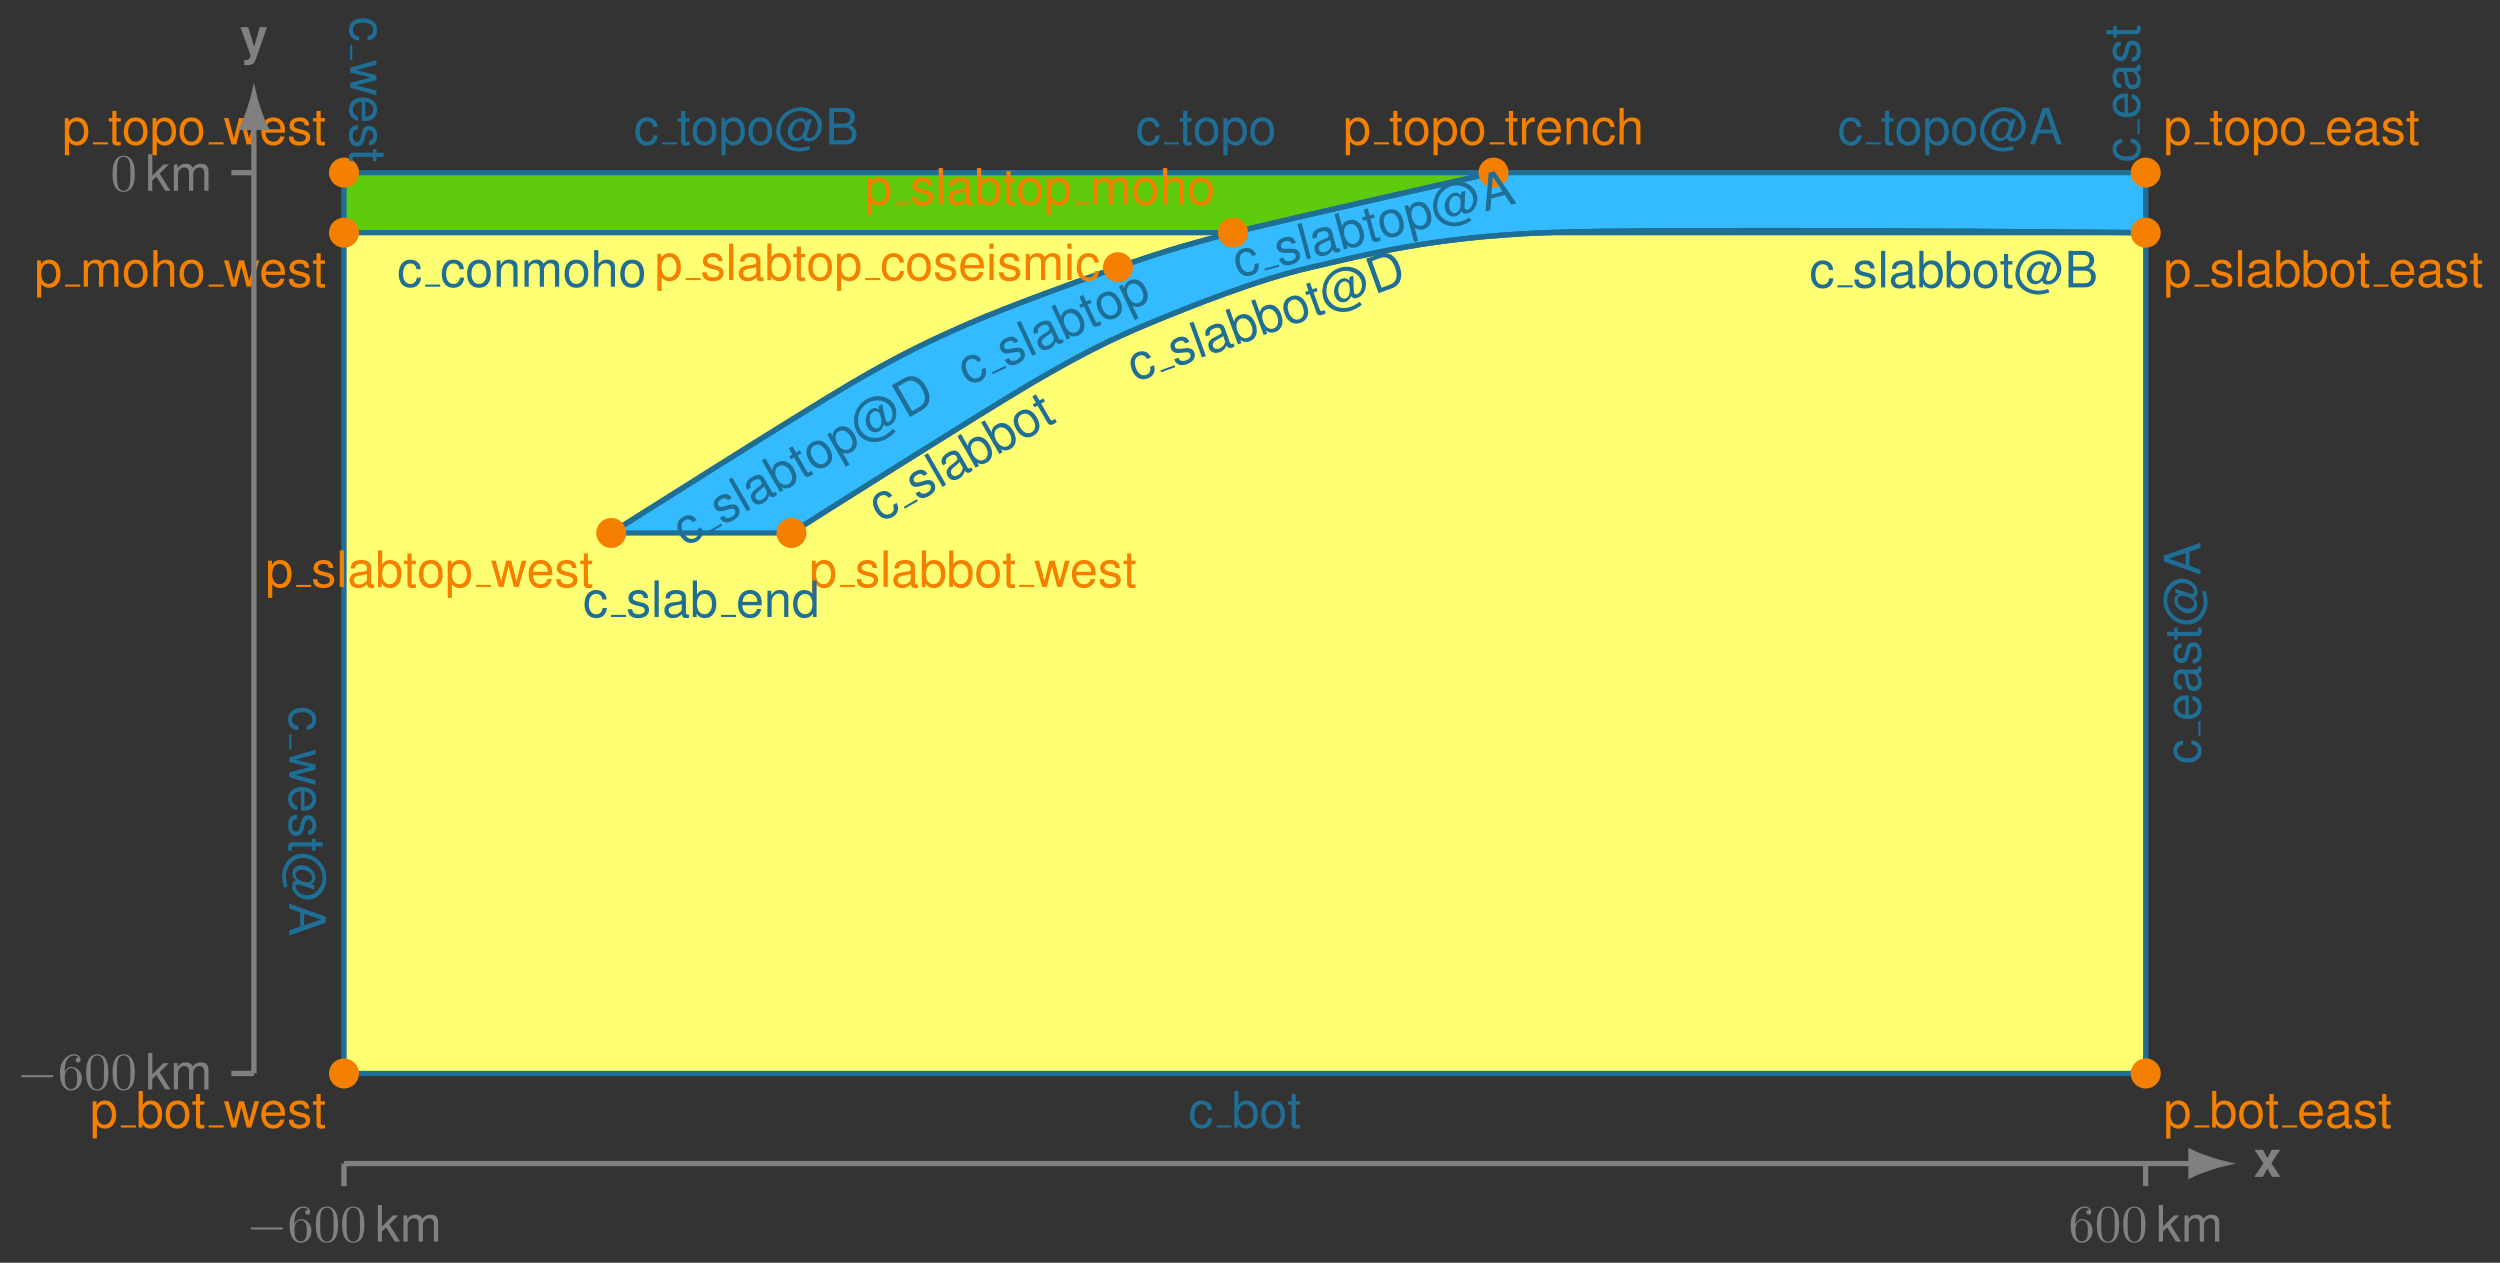 <?xml version="1.0" encoding="UTF-8" standalone="no"?>
<!DOCTYPE svg PUBLIC "-//W3C//DTD SVG 1.1//EN" "http://www.w3.org/Graphics/SVG/1.1/DTD/svg11.dtd">
<svg xmlns="http://www.w3.org/2000/svg" xmlns:xlink="http://www.w3.org/1999/xlink" version="1.1" width="472.05pt" height="238.43pt" viewBox="0 0 472.05 238.43">
<rect x="0" y="0" width="472.05" height="238.43" fill="#333333" stroke="none"/>
<g enable-background="new">
<path transform="matrix(.1,0,0,-.1,0,238.43)" d="M 649.523 2058.36 L 649.523 1944.96 L 2110.98 1879.75 L 2820.02 2058.36 Z " fill="#5ecc0d"/>
<path transform="matrix(.1,0,0,-.1,0,238.43)" stroke-width="9.963" stroke-linecap="butt" stroke-miterlimit="10" stroke-linejoin="miter" fill="none" stroke="#1f6e96" d="M 649.523 2058.36 L 649.523 1944.96 L 2110.98 1879.75 L 2820.02 2058.36 Z "/>
<path transform="matrix(.1,0,0,-.1,0,238.43)" d="M 649.523 357.344 L 4051.553 357.344 L 4051.553 1944.964 L 649.523 1944.964 Z " fill="#ffff73"/>
<path transform="matrix(.1,0,0,-.1,0,238.43)" stroke-width="9.963" stroke-linecap="butt" stroke-miterlimit="10" stroke-linejoin="miter" fill="none" stroke="#1f6e96" d="M 649.523 357.344 L 4051.553 357.344 L 4051.553 1944.964 L 649.523 1944.964 Z "/>
<path transform="matrix(.1,0,0,-.1,0,238.43)" d="M 1494.36 1377.95 C 1494.36 1377.95 1854.95 1606.41 1949.13 1661.48 C 2043.3 1716.55 2099.88 1744.59 2173.08 1774.88 C 2246.28 1805.16 2373.4 1856.16 2476.69 1879.77 C 2579.98 1903.36 2699 1935.92 2917.51 1944.96 C 3136.02 1954.01 4051.55 1944.96 4051.55 1944.96 L 4051.55 2058.36 L 2820.02 2058.36 C 2820.02 2058.36 2426.52 1969.74 2328.14 1944.96 C 2229.77 1920.18 2179.7 1903.35 2110.98 1879.75 C 2042.27 1856.16 1902.55 1805.16 1832.89 1774.88 C 1763.24 1744.59 1703.12 1716.55 1608.94 1661.48 C 1514.77 1606.41 1154.16 1377.95 1154.16 1377.95 " fill="#33baff"/>
<path transform="matrix(.1,0,0,-.1,0,238.43)" stroke-width="9.963" stroke-linecap="butt" stroke-miterlimit="10" stroke-linejoin="miter" fill="none" stroke="#1f6e96" d="M 1494.36 1377.95 C 1494.36 1377.95 1854.95 1606.41 1949.13 1661.48 C 2043.3 1716.55 2099.88 1744.59 2173.08 1774.88 C 2246.28 1805.16 2373.4 1856.16 2476.69 1879.77 C 2579.98 1903.36 2699 1935.92 2917.51 1944.96 C 3136.02 1954.01 4051.55 1944.96 4051.55 1944.96 L 4051.55 2058.36 L 2820.02 2058.36 C 2820.02 2058.36 2426.52 1969.74 2328.14 1944.96 C 2229.77 1920.18 2179.7 1903.35 2110.98 1879.75 C 2042.27 1856.16 1902.55 1805.16 1832.89 1774.88 C 1763.24 1744.59 1703.12 1716.55 1608.94 1661.48 C 1514.77 1606.41 1154.16 1377.95 1154.16 1377.95 Z "/>
<path transform="matrix(.1,0,0,-.1,0,238.43)" stroke-width="9.963" stroke-linecap="butt" stroke-miterlimit="10" stroke-linejoin="miter" fill="none" stroke="#1f6e96" d="M 1154.16 1377.95 C 1154.16 1377.95 1514.77 1606.41 1608.94 1661.48 C 1703.12 1716.55 1763.24 1744.59 1832.89 1774.88 C 1902.55 1805.16 2042.27 1856.16 2110.98 1879.75 C 2179.7 1903.35 2229.77 1920.18 2328.14 1944.96 C 2426.52 1969.74 2820.02 2058.36 2820.02 2058.36 "/>
<path transform="matrix(.1,0,0,-.1,0,238.43)" stroke-width="9.963" stroke-linecap="butt" stroke-miterlimit="10" stroke-linejoin="miter" fill="none" stroke="#1f6e96" d="M 1494.36 1377.95 C 1494.36 1377.95 1854.95 1606.41 1949.13 1661.48 C 2043.3 1716.55 2099.88 1744.59 2173.08 1774.88 C 2246.28 1805.16 2373.4 1856.16 2476.69 1879.77 C 2579.98 1903.36 2699 1935.92 2917.51 1944.96 C 3136.02 1954.01 4051.55 1944.96 4051.55 1944.96 "/>
<path transform="matrix(.1,0,0,-.1,0,238.43)" d="M 677.871 357.344 C 677.871 373 665.18 385.691 649.523 385.691 C 633.867 385.691 621.176 373 621.176 357.344 C 621.176 341.688 633.867 328.996 649.523 328.996 C 665.18 328.996 677.871 341.688 677.871 357.344 Z M 649.523 357.344 " fill="#f58000"/>
<symbol id="font_0_5">
<path d="M 0 0 L .084 0 L .084 .273 C .128 .219 .177 .195 .245 .195 C .38 .195 .469 .304 .469 .471 C .469 .647 .383 .757 .244 .757 C .173 .757 .116 .725 .077 .663 L .077 .742 L 0 .742 L 0 0 M .23 .679 C .322 .679 .382 .598 .382 .473 C .382 .354 .321 .273 .23 .273 C .142 .273 .084 .353 .084 .476 C .084 .599 .142 .679 .23 .679 Z "/>
</symbol>
<use xlink:href="#font_0_5" transform="matrix(9.464,0,0,-9.464,17.505,214.959)" fill="#f58000"/>
<path transform="matrix(.1,0,0,-.1,0,238.43)" stroke-width="3.98" stroke-linecap="butt" stroke-miterlimit="10" stroke-linejoin="miter" fill="none" stroke="#f58000" d="M 228.238 257.34 L 256.629 257.34 "/>
<symbol id="font_0_c">
<path d="M 0 .752 L 0 .023 L .075 .023 L .075 .09 C .115 .029 .168 0 .241 0 C .379 0 .469 .113 .469 .287 C .469 .457 .383 .562 .245 .562 C .173 .562 .122 .535 .083 .476 L .083 .752 L 0 .752 M .229 .484 C .322 .484 .382 .403 .382 .278 C .382 .159 .32 .078 .229 .078 C .141 .078 .083 .158 .083 .281 C .083 .404 .141 .484 .229 .484 Z "/>
</symbol>
<symbol id="font_0_4">
<path d="M .236 .562 C .089 .562 0 .457 0 .281 C 0 .105 .088 0 .237 0 C .384 0 .474 .105 .474 .277 C .474 .458 .387 .562 .236 .562 M .237 .485 C .331 .485 .387 .408 .387 .278 C .387 .155 .329 .077 .237 .077 C .144 .077 .087 .154 .087 .281 C .087 .407 .144 .485 .237 .485 Z "/>
</symbol>
<symbol id="font_0_9">
<path d="M .24 .547 L .154 .547 L .154 .691 L .071 .691 L .071 .547 L 0 .547 L 0 .479 L .071 .479 L .071 .083 C .071 .03 .107 0 .172 0 C .192 0 .212 .002 .24 .007 L .24 .077 C .229 .074 .216 .073 .2 .073 C .164 .073 .154 .083 .154 .12 L .154 .479 L .24 .479 L .24 .547 Z "/>
</symbol>
<use xlink:href="#font_0_c" transform="matrix(9.464,0,0,-9.464,26.175,213.114)" fill="#f58000"/>
<use xlink:href="#font_0_4" transform="matrix(9.464,0,0,-9.464,31.267,213.114)" fill="#f58000"/>
<use xlink:href="#font_0_9" transform="matrix(9.464,0,0,-9.464,36.321,213.114)" fill="#f58000"/>
<path transform="matrix(.1,0,0,-.1,0,238.43)" stroke-width="3.98" stroke-linecap="butt" stroke-miterlimit="10" stroke-linejoin="miter" fill="none" stroke="#f58000" d="M 393.871 257.34 L 422.262 257.34 "/>
<symbol id="font_0_a">
<path d="M .548 0 L .702 .524 L .608 .524 L .504 .116 L .401 .524 L .299 .524 L .199 .116 L .092 .524 L 0 .524 L .152 0 L .246 0 L .347 .411 L .453 0 L .548 0 Z "/>
</symbol>
<symbol id="font_0_f">
<path d="M .473 .257 C .473 .337 .467 .385 .452 .424 C .418 .51 .338 .562 .24 .562 C .094 .562 0 .45 0 .278 C 0 .106 .091 0 .238 0 C .358 0 .441 .068 .462 .182 L .378 .182 C .355 .113 .308 .077 .241 .077 C .188 .077 .143 .101 .115 .145 C .095 .175 .088 .205 .087 .257 L .473 .257 M .089 .325 C .096 .422 .155 .485 .239 .485 C .321 .485 .384 .417 .384 .331 C .384 .329 .384 .327 .383 .325 L .089 .325 Z "/>
</symbol>
<symbol id="font_0_8">
<path d="M .404 .401 C .403 .504 .335 .562 .214 .562 C .092 .562 .013 .499 .013 .402 C .013 .32 .055 .281 .179 .251 L .257 .232 C .315 .218 .338 .197 .338 .159 C .338 .11 .289 .077 .216 .077 C .171 .077 .133 .09 .112 .112 C .099 .127 .093 .142 .088 .179 L 0 .179 C .004 .058 .072 0 .209 0 C .341 0 .425 .065 .425 .166 C .425 .244 .381 .287 .277 .312 L .197 .331 C .129 .347 .1 .369 .1 .406 C .1 .454 .143 .485 .211 .485 C .278 .485 .314 .456 .316 .401 L .404 .401 Z "/>
</symbol>
<use xlink:href="#font_0_a" transform="matrix(9.464,0,0,-9.464,42.283,212.896)" fill="#f58000"/>
<use xlink:href="#font_0_f" transform="matrix(9.464,0,0,-9.464,49.343,213.114)" fill="#f58000"/>
<use xlink:href="#font_0_8" transform="matrix(9.464,0,0,-9.464,54.549,213.114)" fill="#f58000"/>
<use xlink:href="#font_0_9" transform="matrix(9.464,0,0,-9.464,59.092,213.114)" fill="#f58000"/>
<path transform="matrix(.1,0,0,-.1,0,238.43)" d="M 4079.9 357.344 C 4079.9 373 4067.21 385.691 4051.55 385.691 C 4035.9 385.691 4023.21 373 4023.21 357.344 C 4023.21 341.688 4035.9 328.996 4051.55 328.996 C 4067.21 328.996 4079.9 341.688 4079.9 357.344 Z M 4051.55 357.344 " fill="#f58000"/>
<use xlink:href="#font_0_5" transform="matrix(9.464,0,0,-9.464,409.028,214.959)" fill="#f58000"/>
<path transform="matrix(.1,0,0,-.1,0,238.43)" stroke-width="3.98" stroke-linecap="butt" stroke-miterlimit="10" stroke-linejoin="miter" fill="none" stroke="#f58000" d="M 4143.47 257.34 L 4171.86 257.34 "/>
<use xlink:href="#font_0_c" transform="matrix(9.464,0,0,-9.464,417.698,213.114)" fill="#f58000"/>
<use xlink:href="#font_0_4" transform="matrix(9.464,0,0,-9.464,422.79,213.114)" fill="#f58000"/>
<use xlink:href="#font_0_9" transform="matrix(9.464,0,0,-9.464,427.844,213.114)" fill="#f58000"/>
<path transform="matrix(.1,0,0,-.1,0,238.43)" stroke-width="3.98" stroke-linecap="butt" stroke-miterlimit="10" stroke-linejoin="miter" fill="none" stroke="#f58000" d="M 4309.1 257.34 L 4337.49 257.34 "/>
<symbol id="font_0_b">
<path d="M .493 .072 C .484 .07 .48 .07 .475 .07 C .446 .07 .43 .085 .43 .111 L .43 .419 C .43 .512 .362 .562 .233 .562 C .157 .562 .094 .54 .059 .501 C .035 .474 .025 .444 .023 .392 L .107 .392 C .114 .456 .152 .485 .23 .485 C .305 .485 .347 .457 .347 .407 L .347 .385 C .347 .35 .326 .335 .26 .327 C .142 .312 .124 .308 .092 .295 C .031 .27 0 .223 0 .155 C 0 .06 .066 0 .172 0 C .238 0 .291 .023 .35 .077 C .356 .024 .382 0 .436 0 C .453 0 .466 .002 .493 .009 L .493 .072 M .347 .188 C .347 .16 .339 .143 .314 .12 C .28 .089 .239 .073 .19 .073 C .125 .073 .087 .104 .087 .157 C .087 .212 .124 .24 .213 .253 C .301 .265 .319 .269 .347 .282 L .347 .188 Z "/>
</symbol>
<use xlink:href="#font_0_f" transform="matrix(9.464,0,0,-9.464,434.128,213.114)" fill="#f58000"/>
<use xlink:href="#font_0_b" transform="matrix(9.464,0,0,-9.464,439.409,213.114)" fill="#f58000"/>
<use xlink:href="#font_0_8" transform="matrix(9.464,0,0,-9.464,444.595,213.114)" fill="#f58000"/>
<use xlink:href="#font_0_9" transform="matrix(9.464,0,0,-9.464,449.138,213.114)" fill="#f58000"/>
<path transform="matrix(.1,0,0,-.1,0,238.43)" d="M 4079.9 2058.36 C 4079.9 2074.02 4067.21 2086.71 4051.55 2086.71 C 4035.9 2086.71 4023.21 2074.02 4023.21 2058.36 C 4023.21 2042.7 4035.9 2030.01 4051.55 2030.01 C 4067.21 2030.01 4079.9 2042.7 4079.9 2058.36 Z M 4051.55 2058.36 " fill="#f58000"/>
<use xlink:href="#font_0_5" transform="matrix(9.464,0,0,-9.464,409.028,29.33)" fill="#f58000"/>
<path transform="matrix(.1,0,0,-.1,0,238.43)" stroke-width="3.98" stroke-linecap="butt" stroke-miterlimit="10" stroke-linejoin="miter" fill="none" stroke="#f58000" d="M 4143.47 2113.62 L 4171.86 2113.62 "/>
<use xlink:href="#font_0_9" transform="matrix(9.464,0,0,-9.464,417.32,27.485)" fill="#f58000"/>
<use xlink:href="#font_0_4" transform="matrix(9.464,0,0,-9.464,420.159,27.485)" fill="#f58000"/>
<use xlink:href="#font_0_5" transform="matrix(9.464,0,0,-9.464,425.591,29.33)" fill="#f58000"/>
<use xlink:href="#font_0_4" transform="matrix(9.464,0,0,-9.464,430.683,27.485)" fill="#f58000"/>
<path transform="matrix(.1,0,0,-.1,0,238.43)" stroke-width="3.98" stroke-linecap="butt" stroke-miterlimit="10" stroke-linejoin="miter" fill="none" stroke="#f58000" d="M 4361.72 2113.62 L 4390.11 2113.62 "/>
<use xlink:href="#font_0_f" transform="matrix(9.464,0,0,-9.464,439.391,27.485)" fill="#f58000"/>
<use xlink:href="#font_0_b" transform="matrix(9.464,0,0,-9.464,444.672,27.485)" fill="#f58000"/>
<use xlink:href="#font_0_8" transform="matrix(9.464,0,0,-9.464,449.858,27.485)" fill="#f58000"/>
<use xlink:href="#font_0_9" transform="matrix(9.464,0,0,-9.464,454.401,27.485)" fill="#f58000"/>
<path transform="matrix(.1,0,0,-.1,0,238.43)" d="M 677.871 2058.36 C 677.871 2074.02 665.18 2086.71 649.523 2086.71 C 633.867 2086.71 621.176 2074.02 621.176 2058.36 C 621.176 2042.7 633.867 2030.01 649.523 2030.01 C 665.18 2030.01 677.871 2042.7 677.871 2058.36 Z M 649.523 2058.36 " fill="#f58000"/>
<use xlink:href="#font_0_5" transform="matrix(9.464,0,0,-9.464,12.243,29.33)" fill="#f58000"/>
<path transform="matrix(.1,0,0,-.1,0,238.43)" stroke-width="3.98" stroke-linecap="butt" stroke-miterlimit="10" stroke-linejoin="miter" fill="none" stroke="#f58000" d="M 175.621 2113.62 L 204.012 2113.62 "/>
<use xlink:href="#font_0_9" transform="matrix(9.464,0,0,-9.464,20.534,27.485)" fill="#f58000"/>
<use xlink:href="#font_0_4" transform="matrix(9.464,0,0,-9.464,23.373,27.485)" fill="#f58000"/>
<use xlink:href="#font_0_5" transform="matrix(9.464,0,0,-9.464,28.806,29.33)" fill="#f58000"/>
<use xlink:href="#font_0_4" transform="matrix(9.464,0,0,-9.464,33.898,27.485)" fill="#f58000"/>
<path transform="matrix(.1,0,0,-.1,0,238.43)" stroke-width="3.98" stroke-linecap="butt" stroke-miterlimit="10" stroke-linejoin="miter" fill="none" stroke="#f58000" d="M 393.871 2113.62 L 422.262 2113.62 "/>
<use xlink:href="#font_0_a" transform="matrix(9.464,0,0,-9.464,42.283,27.267)" fill="#f58000"/>
<use xlink:href="#font_0_f" transform="matrix(9.464,0,0,-9.464,49.343,27.485)" fill="#f58000"/>
<use xlink:href="#font_0_8" transform="matrix(9.464,0,0,-9.464,54.549,27.485)" fill="#f58000"/>
<use xlink:href="#font_0_9" transform="matrix(9.464,0,0,-9.464,59.092,27.485)" fill="#f58000"/>
<path transform="matrix(.1,0,0,-.1,0,238.43)" d="M 1182.5 1377.95 C 1182.5 1393.61 1169.82 1406.3 1154.16 1406.3 C 1138.5 1406.3 1125.81 1393.61 1125.81 1377.95 C 1125.81 1362.3 1138.5 1349.61 1154.16 1349.61 C 1169.82 1349.61 1182.5 1362.3 1182.5 1377.95 Z M 1154.16 1377.95 " fill="#f58000"/>
<use xlink:href="#font_0_5" transform="matrix(9.464,0,0,-9.464,50.613,112.893)" fill="#f58000"/>
<path transform="matrix(.1,0,0,-.1,0,238.43)" stroke-width="3.98" stroke-linecap="butt" stroke-miterlimit="10" stroke-linejoin="miter" fill="none" stroke="#f58000" d="M 559.32 1277.99 L 587.711 1277.99 "/>
<symbol id="font_0_13">
<path d="M .084 .729 L 0 .729 L 0 0 L .084 0 L .084 .729 Z "/>
</symbol>
<use xlink:href="#font_0_8" transform="matrix(9.464,0,0,-9.464,59.094,111.048)" fill="#f58000"/>
<use xlink:href="#font_0_13" transform="matrix(9.464,0,0,-9.464,64.148,110.83)" fill="#f58000"/>
<use xlink:href="#font_0_b" transform="matrix(9.464,0,0,-9.464,66.003,111.048)" fill="#f58000"/>
<use xlink:href="#font_0_c" transform="matrix(9.464,0,0,-9.464,71.379,111.048)" fill="#f58000"/>
<use xlink:href="#font_0_9" transform="matrix(9.464,0,0,-9.464,76.262,111.048)" fill="#f58000"/>
<use xlink:href="#font_0_4" transform="matrix(9.464,0,0,-9.464,79.102,111.048)" fill="#f58000"/>
<use xlink:href="#font_0_5" transform="matrix(9.464,0,0,-9.464,84.534,112.893)" fill="#f58000"/>
<path transform="matrix(.1,0,0,-.1,0,238.43)" stroke-width="3.98" stroke-linecap="butt" stroke-miterlimit="10" stroke-linejoin="miter" fill="none" stroke="#f58000" d="M 898.531 1277.99 L 926.922 1277.99 "/>
<use xlink:href="#font_0_a" transform="matrix(9.464,0,0,-9.464,92.749,110.83)" fill="#f58000"/>
<use xlink:href="#font_0_f" transform="matrix(9.464,0,0,-9.464,99.809,111.048)" fill="#f58000"/>
<use xlink:href="#font_0_8" transform="matrix(9.464,0,0,-9.464,105.015,111.048)" fill="#f58000"/>
<use xlink:href="#font_0_9" transform="matrix(9.464,0,0,-9.464,109.558,111.048)" fill="#f58000"/>
<path transform="matrix(.1,0,0,-.1,0,238.43)" d="M 1522.71 1377.95 C 1522.71 1393.61 1510.02 1406.3 1494.36 1406.3 C 1478.71 1406.3 1466.02 1393.61 1466.02 1377.95 C 1466.02 1362.3 1478.71 1349.61 1494.36 1349.61 C 1510.02 1349.61 1522.71 1362.3 1522.71 1377.95 Z M 1494.36 1377.95 " fill="#f58000"/>
<use xlink:href="#font_0_5" transform="matrix(9.464,0,0,-9.464,153.297,112.893)" fill="#f58000"/>
<path transform="matrix(.1,0,0,-.1,0,238.43)" stroke-width="3.98" stroke-linecap="butt" stroke-miterlimit="10" stroke-linejoin="miter" fill="none" stroke="#f58000" d="M 1586.16 1277.99 L 1614.55 1277.99 "/>
<use xlink:href="#font_0_8" transform="matrix(9.464,0,0,-9.464,161.777,111.048)" fill="#f58000"/>
<use xlink:href="#font_0_13" transform="matrix(9.464,0,0,-9.464,166.831,110.83)" fill="#f58000"/>
<use xlink:href="#font_0_b" transform="matrix(9.464,0,0,-9.464,168.686,111.048)" fill="#f58000"/>
<use xlink:href="#font_0_c" transform="matrix(9.464,0,0,-9.464,174.062,111.048)" fill="#f58000"/>
<use xlink:href="#font_0_c" transform="matrix(9.464,0,0,-9.464,179.229,111.048)" fill="#f58000"/>
<use xlink:href="#font_0_4" transform="matrix(9.464,0,0,-9.464,184.321,111.048)" fill="#f58000"/>
<use xlink:href="#font_0_9" transform="matrix(9.464,0,0,-9.464,189.375,111.048)" fill="#f58000"/>
<path transform="matrix(.1,0,0,-.1,0,238.43)" stroke-width="3.98" stroke-linecap="butt" stroke-miterlimit="10" stroke-linejoin="miter" fill="none" stroke="#f58000" d="M 1924.41 1277.99 L 1952.8 1277.99 "/>
<use xlink:href="#font_0_a" transform="matrix(9.464,0,0,-9.464,195.338,110.83)" fill="#f58000"/>
<use xlink:href="#font_0_f" transform="matrix(9.464,0,0,-9.464,202.398,111.048)" fill="#f58000"/>
<use xlink:href="#font_0_8" transform="matrix(9.464,0,0,-9.464,207.604,111.048)" fill="#f58000"/>
<use xlink:href="#font_0_9" transform="matrix(9.464,0,0,-9.464,212.147,111.048)" fill="#f58000"/>
<path transform="matrix(.1,0,0,-.1,0,238.43)" d="M 4079.9 1944.96 C 4079.9 1960.61 4067.21 1973.3 4051.55 1973.3 C 4035.9 1973.3 4023.21 1960.61 4023.21 1944.96 C 4023.21 1929.3 4035.9 1916.61 4051.55 1916.61 C 4067.21 1916.61 4079.9 1929.3 4079.9 1944.96 Z M 4051.55 1944.96 " fill="#f58000"/>
<use xlink:href="#font_0_5" transform="matrix(9.464,0,0,-9.464,409.028,56.189)" fill="#f58000"/>
<path transform="matrix(.1,0,0,-.1,0,238.43)" stroke-width="3.98" stroke-linecap="butt" stroke-miterlimit="10" stroke-linejoin="miter" fill="none" stroke="#f58000" d="M 4143.47 1845.03 L 4171.86 1845.03 "/>
<use xlink:href="#font_0_8" transform="matrix(9.464,0,0,-9.464,417.509,54.344)" fill="#f58000"/>
<use xlink:href="#font_0_13" transform="matrix(9.464,0,0,-9.464,422.563,54.126)" fill="#f58000"/>
<use xlink:href="#font_0_b" transform="matrix(9.464,0,0,-9.464,424.418,54.344)" fill="#f58000"/>
<use xlink:href="#font_0_c" transform="matrix(9.464,0,0,-9.464,429.794,54.344)" fill="#f58000"/>
<use xlink:href="#font_0_c" transform="matrix(9.464,0,0,-9.464,434.961,54.344)" fill="#f58000"/>
<use xlink:href="#font_0_4" transform="matrix(9.464,0,0,-9.464,440.053,54.344)" fill="#f58000"/>
<use xlink:href="#font_0_9" transform="matrix(9.464,0,0,-9.464,445.107,54.344)" fill="#f58000"/>
<path transform="matrix(.1,0,0,-.1,0,238.43)" stroke-width="3.98" stroke-linecap="butt" stroke-miterlimit="10" stroke-linejoin="miter" fill="none" stroke="#f58000" d="M 4481.73 1845.03 L 4510.12 1845.03 "/>
<use xlink:href="#font_0_f" transform="matrix(9.464,0,0,-9.464,451.391,54.344)" fill="#f58000"/>
<use xlink:href="#font_0_b" transform="matrix(9.464,0,0,-9.464,456.672,54.344)" fill="#f58000"/>
<use xlink:href="#font_0_8" transform="matrix(9.464,0,0,-9.464,461.858,54.344)" fill="#f58000"/>
<use xlink:href="#font_0_9" transform="matrix(9.464,0,0,-9.464,466.401,54.344)" fill="#f58000"/>
<path transform="matrix(.1,0,0,-.1,0,238.43)" d="M 677.871 1944.96 C 677.871 1960.61 665.18 1973.3 649.523 1973.3 C 633.867 1973.3 621.176 1960.61 621.176 1944.96 C 621.176 1929.3 633.867 1916.61 649.523 1916.61 C 665.18 1916.61 677.871 1929.3 677.871 1944.96 Z M 649.523 1944.96 " fill="#f58000"/>
<use xlink:href="#font_0_5" transform="matrix(9.464,0,0,-9.464,6.99,56.189)" fill="#f58000"/>
<path transform="matrix(.1,0,0,-.1,0,238.43)" stroke-width="3.98" stroke-linecap="butt" stroke-miterlimit="10" stroke-linejoin="miter" fill="none" stroke="#f58000" d="M 123.09 1845.03 L 151.48 1845.03 "/>
<symbol id="font_0_14">
<path d="M 0 .524 L 0 0 L .084 0 L .084 .329 C .084 .405 .139 .466 .207 .466 C .269 .466 .304 .428 .304 .361 L .304 0 L .388 0 L .388 .329 C .388 .405 .443 .466 .511 .466 C .572 .466 .608 .427 .608 .361 L .608 0 L .692 0 L .692 .393 C .692 .487 .638 .539 .54 .539 C .47 .539 .428 .518 .379 .459 C .348 .515 .306 .539 .238 .539 C .168 .539 .122 .513 .077 .45 L .077 .524 L 0 .524 Z "/>
</symbol>
<symbol id="font_0_10">
<path d="M 0 .729 L 0 0 L .083 0 L .083 .289 C .083 .396 .139 .466 .225 .466 C .252 .466 .279 .457 .299 .442 C .323 .425 .333 .4 .333 .363 L .333 0 L .416 0 L .416 .396 C .416 .484 .353 .539 .251 .539 C .177 .539 .132 .516 .083 .452 L .083 .729 L 0 .729 Z "/>
</symbol>
<use xlink:href="#font_0_14" transform="matrix(9.464,0,0,-9.464,15.811,54.126)" fill="#f58000"/>
<use xlink:href="#font_0_4" transform="matrix(9.464,0,0,-9.464,23.373,54.344)" fill="#f58000"/>
<use xlink:href="#font_0_10" transform="matrix(9.464,0,0,-9.464,28.958,54.126)" fill="#f58000"/>
<use xlink:href="#font_0_4" transform="matrix(9.464,0,0,-9.464,33.898,54.344)" fill="#f58000"/>
<path transform="matrix(.1,0,0,-.1,0,238.43)" stroke-width="3.98" stroke-linecap="butt" stroke-miterlimit="10" stroke-linejoin="miter" fill="none" stroke="#f58000" d="M 393.871 1845.03 L 422.262 1845.03 "/>
<use xlink:href="#font_0_a" transform="matrix(9.464,0,0,-9.464,42.283,54.126)" fill="#f58000"/>
<use xlink:href="#font_0_f" transform="matrix(9.464,0,0,-9.464,49.343,54.344)" fill="#f58000"/>
<use xlink:href="#font_0_8" transform="matrix(9.464,0,0,-9.464,54.549,54.344)" fill="#f58000"/>
<use xlink:href="#font_0_9" transform="matrix(9.464,0,0,-9.464,59.092,54.344)" fill="#f58000"/>
<path transform="matrix(.1,0,0,-.1,0,238.43)" d="M 2356.49 1944.96 C 2356.49 1960.61 2343.8 1973.3 2328.14 1973.3 C 2312.49 1973.3 2299.8 1960.61 2299.8 1944.96 C 2299.8 1929.3 2312.49 1916.61 2328.14 1916.61 C 2343.8 1916.61 2356.49 1929.3 2356.49 1944.96 Z M 2328.14 1944.96 " fill="#f58000"/>
<use xlink:href="#font_0_5" transform="matrix(9.464,0,0,-9.464,163.711,40.671)" fill="#f58000"/>
<path transform="matrix(.1,0,0,-.1,0,238.43)" stroke-width="3.98" stroke-linecap="butt" stroke-miterlimit="10" stroke-linejoin="miter" fill="none" stroke="#f58000" d="M 1690.3 2000.22 L 1718.69 2000.22 "/>
<use xlink:href="#font_0_8" transform="matrix(9.464,0,0,-9.464,172.192,38.826)" fill="#f58000"/>
<use xlink:href="#font_0_13" transform="matrix(9.464,0,0,-9.464,177.246,38.608)" fill="#f58000"/>
<use xlink:href="#font_0_b" transform="matrix(9.464,0,0,-9.464,179.101,38.826)" fill="#f58000"/>
<use xlink:href="#font_0_c" transform="matrix(9.464,0,0,-9.464,184.477,38.826)" fill="#f58000"/>
<use xlink:href="#font_0_9" transform="matrix(9.464,0,0,-9.464,189.36,38.826)" fill="#f58000"/>
<use xlink:href="#font_0_4" transform="matrix(9.464,0,0,-9.464,192.2,38.826)" fill="#f58000"/>
<use xlink:href="#font_0_5" transform="matrix(9.464,0,0,-9.464,197.632,40.671)" fill="#f58000"/>
<path transform="matrix(.1,0,0,-.1,0,238.43)" stroke-width="3.98" stroke-linecap="butt" stroke-miterlimit="10" stroke-linejoin="miter" fill="none" stroke="#f58000" d="M 2029.51 2000.22 L 2057.9 2000.22 "/>
<use xlink:href="#font_0_14" transform="matrix(9.464,0,0,-9.464,206.453,38.608)" fill="#f58000"/>
<use xlink:href="#font_0_4" transform="matrix(9.464,0,0,-9.464,214.015,38.826)" fill="#f58000"/>
<use xlink:href="#font_0_10" transform="matrix(9.464,0,0,-9.464,219.599,38.608)" fill="#f58000"/>
<use xlink:href="#font_0_4" transform="matrix(9.464,0,0,-9.464,224.539,38.826)" fill="#f58000"/>
<path transform="matrix(.1,0,0,-.1,0,238.43)" d="M 2139.33 1879.75 C 2139.33 1895.41 2126.64 1908.1 2110.98 1908.1 C 2095.32 1908.1 2082.63 1895.41 2082.63 1879.75 C 2082.63 1864.1 2095.32 1851.41 2110.98 1851.41 C 2126.64 1851.41 2139.33 1864.1 2139.33 1879.75 Z M 2110.98 1879.75 " fill="#f58000"/>
<use xlink:href="#font_0_5" transform="matrix(9.464,0,0,-9.464,124.125,54.951)" fill="#f58000"/>
<path transform="matrix(.1,0,0,-.1,0,238.43)" stroke-width="3.98" stroke-linecap="butt" stroke-miterlimit="10" stroke-linejoin="miter" fill="none" stroke="#f58000" d="M 1294.44 1857.41 L 1322.83 1857.41 "/>
<use xlink:href="#font_0_8" transform="matrix(9.464,0,0,-9.464,132.605,53.106)" fill="#f58000"/>
<use xlink:href="#font_0_13" transform="matrix(9.464,0,0,-9.464,137.659,52.888)" fill="#f58000"/>
<use xlink:href="#font_0_b" transform="matrix(9.464,0,0,-9.464,139.514,53.106)" fill="#f58000"/>
<use xlink:href="#font_0_c" transform="matrix(9.464,0,0,-9.464,144.89,53.106)" fill="#f58000"/>
<use xlink:href="#font_0_9" transform="matrix(9.464,0,0,-9.464,149.773,53.106)" fill="#f58000"/>
<use xlink:href="#font_0_4" transform="matrix(9.464,0,0,-9.464,152.613,53.106)" fill="#f58000"/>
<use xlink:href="#font_0_5" transform="matrix(9.464,0,0,-9.464,158.045,54.951)" fill="#f58000"/>
<path transform="matrix(.1,0,0,-.1,0,238.43)" stroke-width="3.98" stroke-linecap="butt" stroke-miterlimit="10" stroke-linejoin="miter" fill="none" stroke="#f58000" d="M 1633.64 1857.41 L 1662.03 1857.41 "/>
<symbol id="font_0_d">
<path d="M .44 .371 C .436 .422 .425 .455 .405 .484 C .369 .533 .306 .562 .233 .562 C .092 .562 0 .45 0 .276 C 0 .107 .09 0 .232 0 C .357 0 .436 .075 .446 .203 L .362 .203 C .348 .119 .305 .077 .234 .077 C .142 .077 .087 .152 .087 .276 C .087 .407 .141 .485 .232 .485 C .302 .485 .346 .444 .356 .371 L .44 .371 Z "/>
</symbol>
<symbol id="font_0_11">
<path d="M .084 .524 L .001 .524 L .001 0 L .084 0 L .084 .524 M .084 .729 L 0 .729 L 0 .624 L .084 .624 L .084 .729 Z "/>
</symbol>
<use xlink:href="#font_0_d" transform="matrix(9.464,0,0,-9.464,166.497,53.106)" fill="#f58000"/>
<use xlink:href="#font_0_4" transform="matrix(9.464,0,0,-9.464,171.277,53.106)" fill="#f58000"/>
<use xlink:href="#font_0_8" transform="matrix(9.464,0,0,-9.464,176.52,53.106)" fill="#f58000"/>
<use xlink:href="#font_0_f" transform="matrix(9.464,0,0,-9.464,181.309,53.106)" fill="#f58000"/>
<use xlink:href="#font_0_11" transform="matrix(9.464,0,0,-9.464,186.818,52.888)" fill="#f58000"/>
<use xlink:href="#font_0_8" transform="matrix(9.464,0,0,-9.464,188.616,53.106)" fill="#f58000"/>
<use xlink:href="#font_0_14" transform="matrix(9.464,0,0,-9.464,193.689,52.888)" fill="#f58000"/>
<use xlink:href="#font_0_11" transform="matrix(9.464,0,0,-9.464,201.535,52.888)" fill="#f58000"/>
<use xlink:href="#font_0_d" transform="matrix(9.464,0,0,-9.464,203.305,53.106)" fill="#f58000"/>
<path transform="matrix(.1,0,0,-.1,0,238.43)" d="M 2848.37 2058.36 C 2848.37 2074.02 2835.68 2086.71 2820.02 2086.71 C 2804.36 2086.71 2791.67 2074.02 2791.67 2058.36 C 2791.67 2042.7 2804.36 2030.01 2820.02 2030.01 C 2835.68 2030.01 2848.37 2042.7 2848.37 2058.36 Z M 2820.02 2058.36 " fill="#f58000"/>
<use xlink:href="#font_0_5" transform="matrix(9.464,0,0,-9.464,254.117,29.33)" fill="#f58000"/>
<path transform="matrix(.1,0,0,-.1,0,238.43)" stroke-width="3.98" stroke-linecap="butt" stroke-miterlimit="10" stroke-linejoin="miter" fill="none" stroke="#f58000" d="M 2594.36 2113.62 L 2622.75 2113.62 "/>
<use xlink:href="#font_0_9" transform="matrix(9.464,0,0,-9.464,262.409,27.485)" fill="#f58000"/>
<use xlink:href="#font_0_4" transform="matrix(9.464,0,0,-9.464,265.248,27.485)" fill="#f58000"/>
<use xlink:href="#font_0_5" transform="matrix(9.464,0,0,-9.464,270.68,29.33)" fill="#f58000"/>
<use xlink:href="#font_0_4" transform="matrix(9.464,0,0,-9.464,275.772,27.485)" fill="#f58000"/>
<path transform="matrix(.1,0,0,-.1,0,238.43)" stroke-width="3.98" stroke-linecap="butt" stroke-miterlimit="10" stroke-linejoin="miter" fill="none" stroke="#f58000" d="M 2812.61 2113.62 L 2841 2113.62 "/>
<symbol id="font_0_7">
<path d="M 0 .524 L 0 0 L .084 0 L .084 .272 C .084 .347 .103 .396 .143 .425 C .169 .444 .194 .45 .252 .451 L .252 .536 C .238 .538 .231 .539 .22 .539 C .166 .539 .125 .507 .077 .429 L .077 .524 L 0 .524 Z "/>
</symbol>
<symbol id="font_0_2">
<path d="M 0 .524 L 0 0 L .084 0 L .084 .289 C .084 .396 .14 .466 .226 .466 C .292 .466 .334 .426 .334 .363 L .334 0 L .417 0 L .417 .396 C .417 .483 .352 .539 .251 .539 C .173 .539 .123 .509 .077 .436 L .077 .524 L 0 .524 Z "/>
</symbol>
<use xlink:href="#font_0_9" transform="matrix(9.464,0,0,-9.464,284.234,27.485)" fill="#f58000"/>
<use xlink:href="#font_0_7" transform="matrix(9.464,0,0,-9.464,287.385,27.267)" fill="#f58000"/>
<use xlink:href="#font_0_f" transform="matrix(9.464,0,0,-9.464,290.262,27.485)" fill="#f58000"/>
<use xlink:href="#font_0_2" transform="matrix(9.464,0,0,-9.464,295.809,27.267)" fill="#f58000"/>
<use xlink:href="#font_0_d" transform="matrix(9.464,0,0,-9.464,300.702,27.485)" fill="#f58000"/>
<use xlink:href="#font_0_10" transform="matrix(9.464,0,0,-9.464,305.803,27.267)" fill="#f58000"/>
<use xlink:href="#font_0_d" transform="matrix(9.464,0,0,-9.464,224.699,213.114)" fill="#1f6e96"/>
<path transform="matrix(.1,0,0,-.1,0,238.43)" stroke-width="3.98" stroke-linecap="butt" stroke-miterlimit="10" stroke-linejoin="miter" fill="none" stroke="#1f6e96" d="M 2297.07 257.34 L 2325.46 257.34 "/>
<use xlink:href="#font_0_c" transform="matrix(9.464,0,0,-9.464,233.057,213.114)" fill="#1f6e96"/>
<use xlink:href="#font_0_4" transform="matrix(9.464,0,0,-9.464,238.149,213.114)" fill="#1f6e96"/>
<use xlink:href="#font_0_9" transform="matrix(9.464,0,0,-9.464,243.203,213.114)" fill="#1f6e96"/>
<use xlink:href="#font_0_d" transform="matrix(0,-9.464,-9.464,-0,415.711,143.999)" fill="#1f6e96"/>
<path transform="matrix(.1,0,0,-.1,0,238.43)" stroke-width="3.98" stroke-linecap="butt" stroke-miterlimit="10" stroke-linejoin="miter" fill="none" stroke="#1f6e96" d="M 4152.94 994.379 L 4152.94 1022.77 "/>
<symbol id="font_0_15">
<path d="M .631 .643 L .609 .577 C .584 .634 .542 .664 .487 .664 C .353 .664 .23 .532 .23 .387 C .23 .283 .3 .204 .393 .204 C .446 .204 .489 .226 .535 .276 C .544 .225 .582 .199 .645 .199 C .719 .199 .78 .228 .831 .288 C .886 .352 .917 .433 .917 .511 C .917 .714 .724 .883 .491 .883 C .372 .883 .246 .834 .158 .754 C .06 .665 0 .531 0 .4 C 0 .178 .202 0 .455 0 C .529 0 .609 .015 .681 .042 L .653 .109 C .571 .086 .514 .077 .46 .077 C .248 .077 .085 .224 .085 .415 C .085 .625 .267 .806 .478 .806 C .669 .806 .83 .666 .83 .499 C .83 .382 .747 .269 .662 .269 C .635 .269 .612 .289 .612 .313 C .612 .322 .616 .34 .624 .363 L .714 .643 L .631 .643 M .481 .6 C .537 .6 .578 .558 .575 .504 C .573 .454 .546 .37 .521 .333 C .493 .292 .456 .268 .419 .268 C .364 .268 .32 .32 .32 .386 C .32 .498 .397 .6 .481 .6 Z "/>
</symbol>
<symbol id="font_0_1">
<path d="M .457 .219 L .532 0 L .636 0 L .38 .729 L .26 .729 L 0 0 L .099 0 L .176 .219 L .457 .219 M .431 .297 L .199 .297 L .319 .629 L .431 .297 Z "/>
</symbol>
<use xlink:href="#font_0_f" transform="matrix(0,-9.464,-9.464,-0,415.711,135.774)" fill="#1f6e96"/>
<use xlink:href="#font_0_b" transform="matrix(0,-9.464,-9.464,-0,415.711,130.493)" fill="#1f6e96"/>
<use xlink:href="#font_0_8" transform="matrix(0,-9.464,-9.464,-0,415.711,125.307)" fill="#1f6e96"/>
<use xlink:href="#font_0_9" transform="matrix(0,-9.464,-9.464,-0,415.711,120.764)" fill="#1f6e96"/>
<use xlink:href="#font_0_15" transform="matrix(0,-9.464,-9.464,-0,416.837,117.943)" fill="#1f6e96"/>
<use xlink:href="#font_0_1" transform="matrix(0,-9.464,-9.464,-0,415.493,108.498)" fill="#1f6e96"/>
<use xlink:href="#font_0_d" transform="matrix(0,-9.464,-9.464,-0,404.217,30.365)" fill="#1f6e96"/>
<path transform="matrix(.1,0,0,-.1,0,238.43)" stroke-width="3.98" stroke-linecap="butt" stroke-miterlimit="10" stroke-linejoin="miter" fill="none" stroke="#1f6e96" d="M 4038 2130.72 L 4038 2159.11 "/>
<use xlink:href="#font_0_f" transform="matrix(0,-9.464,-9.464,-0,404.217,22.139)" fill="#1f6e96"/>
<use xlink:href="#font_0_b" transform="matrix(0,-9.464,-9.464,-0,404.217,16.858)" fill="#1f6e96"/>
<use xlink:href="#font_0_8" transform="matrix(0,-9.464,-9.464,-0,404.217,11.672)" fill="#1f6e96"/>
<use xlink:href="#font_0_9" transform="matrix(0,-9.464,-9.464,-0,404.217,7.129)" fill="#1f6e96"/>
<use xlink:href="#font_0_d" transform="matrix(9.464,0,0,-9.464,347.27,27.485)" fill="#1f6e96"/>
<path transform="matrix(.1,0,0,-.1,0,238.43)" stroke-width="3.98" stroke-linecap="butt" stroke-miterlimit="10" stroke-linejoin="miter" fill="none" stroke="#1f6e96" d="M 3522.77 2113.62 L 3551.16 2113.62 "/>
<use xlink:href="#font_0_9" transform="matrix(9.464,0,0,-9.464,355.25,27.485)" fill="#1f6e96"/>
<use xlink:href="#font_0_4" transform="matrix(9.464,0,0,-9.464,358.089,27.485)" fill="#1f6e96"/>
<use xlink:href="#font_0_5" transform="matrix(9.464,0,0,-9.464,363.521,29.33)" fill="#1f6e96"/>
<use xlink:href="#font_0_4" transform="matrix(9.464,0,0,-9.464,368.613,27.485)" fill="#1f6e96"/>
<use xlink:href="#font_0_15" transform="matrix(9.464,0,0,-9.464,373.857,28.611)" fill="#1f6e96"/>
<use xlink:href="#font_0_1" transform="matrix(9.464,0,0,-9.464,383.302,27.267)" fill="#1f6e96"/>
<use xlink:href="#font_0_d" transform="matrix(9.464,0,0,-9.464,214.754,27.485)" fill="#1f6e96"/>
<path transform="matrix(.1,0,0,-.1,0,238.43)" stroke-width="3.98" stroke-linecap="butt" stroke-miterlimit="10" stroke-linejoin="miter" fill="none" stroke="#1f6e96" d="M 2197.61 2113.62 L 2226 2113.62 "/>
<use xlink:href="#font_0_9" transform="matrix(9.464,0,0,-9.464,222.733,27.485)" fill="#1f6e96"/>
<use xlink:href="#font_0_4" transform="matrix(9.464,0,0,-9.464,225.572,27.485)" fill="#1f6e96"/>
<use xlink:href="#font_0_5" transform="matrix(9.464,0,0,-9.464,231.004,29.33)" fill="#1f6e96"/>
<use xlink:href="#font_0_4" transform="matrix(9.464,0,0,-9.464,236.096,27.485)" fill="#1f6e96"/>
<use xlink:href="#font_0_d" transform="matrix(9.464,0,0,-9.464,119.971,27.485)" fill="#1f6e96"/>
<path transform="matrix(.1,0,0,-.1,0,238.43)" stroke-width="3.98" stroke-linecap="butt" stroke-miterlimit="10" stroke-linejoin="miter" fill="none" stroke="#1f6e96" d="M 1249.79 2113.62 L 1278.18 2113.62 "/>
<symbol id="font_0_3">
<path d="M 0 0 L .329 0 C .398 0 .449 .019 .488 .061 C .524 .099 .544 .151 .544 .208 C .544 .296 .504 .349 .411 .385 C .477 .416 .512 .47 .512 .544 C .512 .597 .492 .644 .454 .678 C .416 .713 .366 .729 .296 .729 L 0 .729 L 0 0 M .093 .415 L .093 .647 L .273 .647 C .325 .647 .354 .64 .379 .621 C .405 .601 .419 .571 .419 .531 C .419 .492 .405 .461 .379 .441 C .354 .422 .325 .415 .273 .415 L .093 .415 M .093 .082 L .093 .333 L .32 .333 C .365 .333 .395 .322 .417 .298 C .439 .275 .451 .243 .451 .207 C .451 .172 .439 .14 .417 .117 C .395 .093 .365 .082 .32 .082 L .093 .082 Z "/>
</symbol>
<use xlink:href="#font_0_9" transform="matrix(9.464,0,0,-9.464,127.951,27.485)" fill="#1f6e96"/>
<use xlink:href="#font_0_4" transform="matrix(9.464,0,0,-9.464,130.79,27.485)" fill="#1f6e96"/>
<use xlink:href="#font_0_5" transform="matrix(9.464,0,0,-9.464,136.222,29.33)" fill="#1f6e96"/>
<use xlink:href="#font_0_4" transform="matrix(9.464,0,0,-9.464,141.314,27.485)" fill="#1f6e96"/>
<use xlink:href="#font_0_15" transform="matrix(9.464,0,0,-9.464,146.558,28.611)" fill="#1f6e96"/>
<use xlink:href="#font_0_3" transform="matrix(9.464,0,0,-9.464,156.59,27.267)" fill="#1f6e96"/>
<use xlink:href="#font_0_d" transform="matrix(0,9.464,9.464,0,65.891,3.448)" fill="#1f6e96"/>
<path transform="matrix(.1,0,0,-.1,0,238.43)" stroke-width="3.98" stroke-linecap="butt" stroke-miterlimit="10" stroke-linejoin="miter" fill="none" stroke="#1f6e96" d="M 663.082 2299.75 L 663.082 2271.36 "/>
<use xlink:href="#font_0_a" transform="matrix(0,9.464,9.464,0,66.109,11.351)" fill="#1f6e96"/>
<use xlink:href="#font_0_f" transform="matrix(0,9.464,9.464,0,65.891,18.411)" fill="#1f6e96"/>
<use xlink:href="#font_0_8" transform="matrix(0,9.464,9.464,0,65.891,23.617)" fill="#1f6e96"/>
<use xlink:href="#font_0_9" transform="matrix(0,9.464,9.464,0,65.891,28.16)" fill="#1f6e96"/>
<use xlink:href="#font_0_d" transform="matrix(0,9.464,9.464,0,54.397,133.654)" fill="#1f6e96"/>
<path transform="matrix(.1,0,0,-.1,0,238.43)" stroke-width="3.98" stroke-linecap="butt" stroke-miterlimit="10" stroke-linejoin="miter" fill="none" stroke="#1f6e96" d="M 548.141 997.691 L 548.141 969.301 "/>
<use xlink:href="#font_0_a" transform="matrix(0,9.464,9.464,0,54.615,141.558)" fill="#1f6e96"/>
<use xlink:href="#font_0_f" transform="matrix(0,9.464,9.464,0,54.397,148.618)" fill="#1f6e96"/>
<use xlink:href="#font_0_8" transform="matrix(0,9.464,9.464,0,54.397,153.824)" fill="#1f6e96"/>
<use xlink:href="#font_0_9" transform="matrix(0,9.464,9.464,0,54.397,158.367)" fill="#1f6e96"/>
<use xlink:href="#font_0_15" transform="matrix(0,9.464,9.464,0,53.271,161.187)" fill="#1f6e96"/>
<use xlink:href="#font_0_1" transform="matrix(0,9.464,9.464,0,54.615,170.633)" fill="#1f6e96"/>
<use xlink:href="#font_0_d" transform="matrix(9.464,0,0,-9.464,75.277,54.344)" fill="#1f6e96"/>
<path transform="matrix(.1,0,0,-.1,0,238.43)" stroke-width="3.98" stroke-linecap="butt" stroke-miterlimit="10" stroke-linejoin="miter" fill="none" stroke="#1f6e96" d="M 802.84 1845.03 L 831.23 1845.03 "/>
<use xlink:href="#font_0_d" transform="matrix(9.464,0,0,-9.464,83.417,54.344)" fill="#1f6e96"/>
<use xlink:href="#font_0_4" transform="matrix(9.464,0,0,-9.464,88.197,54.344)" fill="#1f6e96"/>
<use xlink:href="#font_0_2" transform="matrix(9.464,0,0,-9.464,93.781,54.126)" fill="#1f6e96"/>
<use xlink:href="#font_0_14" transform="matrix(9.464,0,0,-9.464,99.043,54.126)" fill="#1f6e96"/>
<use xlink:href="#font_0_4" transform="matrix(9.464,0,0,-9.464,106.605,54.344)" fill="#1f6e96"/>
<use xlink:href="#font_0_10" transform="matrix(9.464,0,0,-9.464,112.189,54.126)" fill="#1f6e96"/>
<use xlink:href="#font_0_4" transform="matrix(9.464,0,0,-9.464,117.13,54.344)" fill="#1f6e96"/>
<use xlink:href="#font_0_d" transform="matrix(8.197,-4.732,-4.732,-8.197,166.627,98.732)" fill="#1f6e96"/>
<path transform="matrix(.1,0,0,-.1,0,238.43)" stroke-width="3.98" stroke-linecap="butt" stroke-miterlimit="10" stroke-linejoin="miter" fill="none" stroke="#1f6e96" d="M 1707.54 1425.63 L 1732.13 1439.82 "/>
<use xlink:href="#font_0_8" transform="matrix(8.197,-4.732,-4.732,-8.197,173.701,94.649)" fill="#1f6e96"/>
<use xlink:href="#font_0_13" transform="matrix(8.197,-4.732,-4.732,-8.197,177.969,91.933)" fill="#1f6e96"/>
<use xlink:href="#font_0_b" transform="matrix(8.197,-4.732,-4.732,-8.197,179.684,91.194)" fill="#1f6e96"/>
<use xlink:href="#font_0_c" transform="matrix(8.197,-4.732,-4.732,-8.197,184.34,88.506)" fill="#1f6e96"/>
<use xlink:href="#font_0_c" transform="matrix(8.197,-4.732,-4.732,-8.197,188.815,85.922)" fill="#1f6e96"/>
<use xlink:href="#font_0_4" transform="matrix(8.197,-4.732,-4.732,-8.197,193.225,83.376)" fill="#1f6e96"/>
<use xlink:href="#font_0_9" transform="matrix(8.197,-4.732,-4.732,-8.197,197.602,80.849)" fill="#1f6e96"/>
<use xlink:href="#font_0_d" transform="matrix(8.894,-3.237,-3.237,-8.894,214.604,72.223)" fill="#1f6e96"/>
<path transform="matrix(.1,0,0,-.1,0,238.43)" stroke-width="3.98" stroke-linecap="butt" stroke-miterlimit="10" stroke-linejoin="miter" fill="none" stroke="#1f6e96" d="M 2191.67 1683.11 L 2218.35 1692.82 "/>
<symbol id="font_0_6">
<path d="M 0 0 L .281 0 C .465 0 .578 .138 .578 .365 C .578 .591 .466 .729 .281 .729 L 0 .729 L 0 0 M .093 .082 L .093 .647 L .265 .647 C .409 .647 .485 .55 .485 .364 C .485 .18 .409 .082 .265 .082 L .093 .082 Z "/>
</symbol>
<use xlink:href="#font_0_8" transform="matrix(8.894,-3.237,-3.237,-8.894,222.28,69.429)" fill="#1f6e96"/>
<use xlink:href="#font_0_13" transform="matrix(8.894,-3.237,-3.237,-8.894,226.955,67.496)" fill="#1f6e96"/>
<use xlink:href="#font_0_b" transform="matrix(8.894,-3.237,-3.237,-8.894,228.772,67.066)" fill="#1f6e96"/>
<use xlink:href="#font_0_c" transform="matrix(8.894,-3.237,-3.237,-8.894,233.824,65.228)" fill="#1f6e96"/>
<use xlink:href="#font_0_c" transform="matrix(8.894,-3.237,-3.237,-8.894,238.68,63.46)" fill="#1f6e96"/>
<use xlink:href="#font_0_4" transform="matrix(8.894,-3.237,-3.237,-8.894,243.465,61.719)" fill="#1f6e96"/>
<use xlink:href="#font_0_9" transform="matrix(8.894,-3.237,-3.237,-8.894,248.214,59.99)" fill="#1f6e96"/>
<use xlink:href="#font_0_15" transform="matrix(8.894,-3.237,-3.237,-8.894,251.25,60.084)" fill="#1f6e96"/>
<use xlink:href="#font_0_6" transform="matrix(8.894,-3.237,-3.237,-8.894,260.306,55.357)" fill="#1f6e96"/>
<use xlink:href="#font_0_d" transform="matrix(9.464,0,0,-9.464,341.956,54.482)" fill="#1f6e96"/>
<path transform="matrix(.1,0,0,-.1,0,238.43)" stroke-width="3.98" stroke-linecap="butt" stroke-miterlimit="10" stroke-linejoin="miter" fill="none" stroke="#1f6e96" d="M 3469.63 1843.66 L 3498.02 1843.66 "/>
<use xlink:href="#font_0_8" transform="matrix(9.464,0,0,-9.464,350.125,54.482)" fill="#1f6e96"/>
<use xlink:href="#font_0_13" transform="matrix(9.464,0,0,-9.464,355.179,54.264)" fill="#1f6e96"/>
<use xlink:href="#font_0_b" transform="matrix(9.464,0,0,-9.464,357.034,54.482)" fill="#1f6e96"/>
<use xlink:href="#font_0_c" transform="matrix(9.464,0,0,-9.464,362.41,54.482)" fill="#1f6e96"/>
<use xlink:href="#font_0_c" transform="matrix(9.464,0,0,-9.464,367.577,54.482)" fill="#1f6e96"/>
<use xlink:href="#font_0_4" transform="matrix(9.464,0,0,-9.464,372.669,54.482)" fill="#1f6e96"/>
<use xlink:href="#font_0_9" transform="matrix(9.464,0,0,-9.464,377.723,54.482)" fill="#1f6e96"/>
<use xlink:href="#font_0_15" transform="matrix(9.464,0,0,-9.464,380.544,55.608)" fill="#1f6e96"/>
<use xlink:href="#font_0_3" transform="matrix(9.464,0,0,-9.464,390.576,54.264)" fill="#1f6e96"/>
<use xlink:href="#font_0_d" transform="matrix(8.197,-4.732,-4.732,-8.197,129.686,103.326)" fill="#1f6e96"/>
<path transform="matrix(.1,0,0,-.1,0,238.43)" stroke-width="3.98" stroke-linecap="butt" stroke-miterlimit="10" stroke-linejoin="miter" fill="none" stroke="#1f6e96" d="M 1338.13 1379.69 L 1362.71 1393.89 "/>
<use xlink:href="#font_0_8" transform="matrix(8.197,-4.732,-4.732,-8.197,136.759,99.242)" fill="#1f6e96"/>
<use xlink:href="#font_0_13" transform="matrix(8.197,-4.732,-4.732,-8.197,141.027,96.526)" fill="#1f6e96"/>
<use xlink:href="#font_0_b" transform="matrix(8.197,-4.732,-4.732,-8.197,142.742,95.787)" fill="#1f6e96"/>
<use xlink:href="#font_0_c" transform="matrix(8.197,-4.732,-4.732,-8.197,147.398,93.099)" fill="#1f6e96"/>
<use xlink:href="#font_0_9" transform="matrix(8.197,-4.732,-4.732,-8.197,151.627,90.657)" fill="#1f6e96"/>
<use xlink:href="#font_0_4" transform="matrix(8.197,-4.732,-4.732,-8.197,154.086,89.238)" fill="#1f6e96"/>
<use xlink:href="#font_0_5" transform="matrix(8.197,-4.732,-4.732,-8.197,159.714,88.12)" fill="#1f6e96"/>
<use xlink:href="#font_0_15" transform="matrix(8.197,-4.732,-4.732,-8.197,163.747,84.96)" fill="#1f6e96"/>
<use xlink:href="#font_0_6" transform="matrix(8.197,-4.732,-4.732,-8.197,171.846,78.733)" fill="#1f6e96"/>
<use xlink:href="#font_0_d" transform="matrix(8.578,-4,-4,-8.578,183.007,72.952)" fill="#1f6e96"/>
<path transform="matrix(.1,0,0,-.1,0,238.43)" stroke-width="3.98" stroke-linecap="butt" stroke-miterlimit="10" stroke-linejoin="miter" fill="none" stroke="#1f6e96" d="M 1873.68 1679.72 L 1899.41 1691.72 "/>
<use xlink:href="#font_0_8" transform="matrix(8.578,-4,-4,-8.578,190.411,69.5)" fill="#1f6e96"/>
<use xlink:href="#font_0_13" transform="matrix(8.578,-4,-4,-8.578,194.899,67.167)" fill="#1f6e96"/>
<use xlink:href="#font_0_b" transform="matrix(8.578,-4,-4,-8.578,196.672,66.58)" fill="#1f6e96"/>
<use xlink:href="#font_0_c" transform="matrix(8.578,-4,-4,-8.578,201.545,64.308)" fill="#1f6e96"/>
<use xlink:href="#font_0_9" transform="matrix(8.578,-4,-4,-8.578,205.971,62.245)" fill="#1f6e96"/>
<use xlink:href="#font_0_4" transform="matrix(8.578,-4,-4,-8.578,208.544,61.045)" fill="#1f6e96"/>
<use xlink:href="#font_0_5" transform="matrix(8.578,-4,-4,-8.578,214.248,60.421)" fill="#1f6e96"/>
<use xlink:href="#font_0_d" transform="matrix(9.142,-2.45,-2.45,-9.142,234.066,52.603)" fill="#1f6e96"/>
<path transform="matrix(.1,0,0,-.1,0,238.43)" stroke-width="3.98" stroke-linecap="butt" stroke-miterlimit="10" stroke-linejoin="miter" fill="none" stroke="#1f6e96" d="M 2387.95 1875.26 L 2415.37 1882.61 "/>
<use xlink:href="#font_0_8" transform="matrix(9.142,-2.45,-2.45,-9.142,241.956,50.489)" fill="#1f6e96"/>
<use xlink:href="#font_0_13" transform="matrix(9.142,-2.45,-2.45,-9.142,246.782,48.971)" fill="#1f6e96"/>
<use xlink:href="#font_0_b" transform="matrix(9.142,-2.45,-2.45,-9.142,248.63,48.701)" fill="#1f6e96"/>
<use xlink:href="#font_0_c" transform="matrix(9.142,-2.45,-2.45,-9.142,253.823,47.309)" fill="#1f6e96"/>
<use xlink:href="#font_0_9" transform="matrix(9.142,-2.45,-2.45,-9.142,258.54,46.045)" fill="#1f6e96"/>
<use xlink:href="#font_0_4" transform="matrix(9.142,-2.45,-2.45,-9.142,261.283,45.311)" fill="#1f6e96"/>
<use xlink:href="#font_0_5" transform="matrix(9.142,-2.45,-2.45,-9.142,267.008,45.687)" fill="#1f6e96"/>
<use xlink:href="#font_0_15" transform="matrix(9.142,-2.45,-2.45,-9.142,271.722,43.679)" fill="#1f6e96"/>
<use xlink:href="#font_0_1" transform="matrix(9.142,-2.45,-2.45,-9.142,280.498,39.936)" fill="#1f6e96"/>
<path transform="matrix(.1,0,0,-.1,0,238.43)" stroke-width="9.963" stroke-linecap="butt" stroke-miterlimit="10" stroke-linejoin="miter" fill="none" stroke="#808080" d="M 649.523 187.242 L 4136.97 187.242 "/>
<path transform="matrix(.1,0,0,-.1,0,238.43)" d="M 4198.7 187.242 C 4191.12 188.934 4157.8 198.512 4136.97 208.938 L 4136.97 165.547 C 4157.8 175.973 4191.12 185.551 4198.7 187.242 " fill="#808080"/>
<path transform="matrix(.1,0,0,-.1,0,238.43)" stroke-width="9.963" stroke-linecap="butt" stroke-miterlimit="10" stroke-linejoin="miter" fill="none" stroke="#808080" d="M 4198.7 187.242 C 4191.12 188.934 4157.8 198.512 4136.97 208.938 L 4136.97 165.547 C 4157.8 175.973 4191.12 185.551 4198.7 187.242 Z "/>
<symbol id="font_1_1">
<path d="M .339 .272 L .515 .54 L .347 .54 L .26 .377 L .172 .54 L .004 .54 L .18 .272 L 0 0 L .168 0 L .26 .168 L .351 0 L .519 0 L .339 .272 Z "/>
</symbol>
<use xlink:href="#font_1_1" transform="matrix(9.464,0,0,-9.464,425.668,222.221)" fill="#808080"/>
<path transform="matrix(.1,0,0,-.1,0,238.43)" stroke-width="9.963" stroke-linecap="butt" stroke-miterlimit="10" stroke-linejoin="miter" fill="none" stroke="#808080" d="M 649.523 187.242 L 649.523 144.73 "/>
<symbol id="font_2_1">
<path d="M .576 0 C .593 0 .611 0 .611 .02 C .611 .04 .593 .04 .576 .04 L .035 .04 C .018 .04 0 .04 0 .02 C 0 0 .018 0 .035 0 L .576 0 Z "/>
</symbol>
<use xlink:href="#font_2_1" transform="matrix(9.963,0,0,-9.963,47.338,232.153)" fill="#808080"/>
<symbol id="font_3_2">
<path d="M .09 .35 L .09 .374 C .09 .627 .214 .663 .265 .663 C .289 .663 .331 .657 .353 .623 C .338 .623 .298 .623 .298 .578 C .298 .547 .322 .532 .344 .532 C .36 .532 .39 .541 .39 .58 C .39 .64 .346 .688 .263 .688 C .135 .688 0 .559 0 .338 C 0 .071 .116 0 .209 0 C .32 0 .415 .094 .415 .226 C .415 .353 .326 .449 .215 .449 C .147 .449 .11 .398 .09 .35 M .209 .028 C .146 .028 .116 .088 .11 .103 C .092 .15 .092 .23 .092 .248 C .092 .326 .124 .426 .214 .426 C .23 .426 .276 .426 .307 .364 C .325 .327 .325 .276 .325 .227 C .325 .179 .325 .129 .308 .093 C .278 .033 .232 .028 .209 .028 Z "/>
</symbol>
<symbol id="font_3_1">
<path d="M .421 .342 C .421 .422 .416 .502 .381 .576 C .335 .672 .253 .688 .211 .688 C .151 .688 .078 .662 .037 .569 C .005 .5 0 .422 0 .342 C 0 .267 .004 .177 .045 .101 C .088 .02 .161 0 .21 0 C .264 0 .34 .021 .384 .116 C .416 .185 .421 .263 .421 .342 M .21 .022 C .171 .022 .112 .047 .094 .143 C .083 .203 .083 .295 .083 .354 C .083 .418 .083 .484 .091 .538 C .11 .657 .185 .666 .21 .666 C .243 .666 .309 .648 .328 .549 C .338 .493 .338 .417 .338 .354 C .338 .279 .338 .211 .327 .147 C .312 .052 .255 .022 .21 .022 Z "/>
</symbol>
<use xlink:href="#font_3_2" transform="matrix(9.963,0,0,-9.963,54.679,234.664)" fill="#808080"/>
<use xlink:href="#font_3_1" transform="matrix(9.963,0,0,-9.963,59.63,234.664)" fill="#808080"/>
<use xlink:href="#font_3_1" transform="matrix(9.963,0,0,-9.963,64.611,234.664)" fill="#808080"/>
<symbol id="font_0_12">
<path d="M .083 .729 L 0 .729 L 0 0 L .083 0 L .083 .204 L .164 .284 L .341 0 L .444 0 L .23 .343 L .412 .524 L .305 .524 L .083 .302 L .083 .729 Z "/>
</symbol>
<use xlink:href="#font_0_12" transform="matrix(9.464,0,0,-9.464,71.331,234.445)" fill="#808080"/>
<use xlink:href="#font_0_14" transform="matrix(9.464,0,0,-9.464,76.177,234.445)" fill="#808080"/>
<path transform="matrix(.1,0,0,-.1,0,238.43)" stroke-width="9.963" stroke-linecap="butt" stroke-miterlimit="10" stroke-linejoin="miter" fill="none" stroke="#808080" d="M 4051.35 187.242 L 4051.35 144.73 "/>
<use xlink:href="#font_3_2" transform="matrix(9.963,0,0,-9.963,390.982,234.664)" fill="#808080"/>
<use xlink:href="#font_3_1" transform="matrix(9.963,0,0,-9.963,395.934,234.664)" fill="#808080"/>
<use xlink:href="#font_3_1" transform="matrix(9.963,0,0,-9.963,400.915,234.664)" fill="#808080"/>
<use xlink:href="#font_0_12" transform="matrix(9.464,0,0,-9.464,407.634,234.445)" fill="#808080"/>
<use xlink:href="#font_0_14" transform="matrix(9.464,0,0,-9.464,412.48,234.445)" fill="#808080"/>
<path transform="matrix(.1,0,0,-.1,0,238.43)" stroke-width="9.963" stroke-linecap="butt" stroke-miterlimit="10" stroke-linejoin="miter" fill="none" stroke="#808080" d="M 479.422 357.344 L 479.422 2143.78 "/>
<path transform="matrix(.1,0,0,-.1,0,238.43)" d="M 479.422 2205.5 C 477.73 2197.92 468.152 2164.6 457.727 2143.78 L 501.117 2143.78 C 490.691 2164.6 481.113 2197.92 479.422 2205.5 " fill="#808080"/>
<path transform="matrix(.1,0,0,-.1,0,238.43)" stroke-width="9.963" stroke-linecap="butt" stroke-miterlimit="10" stroke-linejoin="miter" fill="none" stroke="#808080" d="M 479.422 2205.5 C 477.73 2197.92 468.152 2164.6 457.727 2143.78 L 501.117 2143.78 C 490.691 2164.6 481.113 2197.92 479.422 2205.5 Z "/>
<symbol id="font_1_2">
<path d="M .385 .759 L .273 .366 L .154 .759 L 0 .759 L .201 .197 L .201 .196 L .201 .193 C .201 .142 .163 .103 .114 .103 C .103 .103 .095 .104 .077 .109 L .077 .004 C .098 .001 .11 0 .127 0 C .162 0 .204 .007 .228 .017 C .267 .033 .284 .056 .307 .12 L .529 .759 L .385 .759 Z "/>
</symbol>
<use xlink:href="#font_1_2" transform="matrix(9.464,0,0,-9.464,45.399,12.311)" fill="#808080"/>
<path transform="matrix(.1,0,0,-.1,0,238.43)" stroke-width="9.963" stroke-linecap="butt" stroke-miterlimit="10" stroke-linejoin="miter" fill="none" stroke="#808080" d="M 479.422 357.344 L 436.91 357.344 "/>
<use xlink:href="#font_2_1" transform="matrix(9.963,0,0,-9.963,3.982,203.406)" fill="#808080"/>
<use xlink:href="#font_3_2" transform="matrix(9.963,0,0,-9.963,11.322,205.916)" fill="#808080"/>
<use xlink:href="#font_3_1" transform="matrix(9.963,0,0,-9.963,16.273,205.916)" fill="#808080"/>
<use xlink:href="#font_3_1" transform="matrix(9.963,0,0,-9.963,21.254,205.916)" fill="#808080"/>
<use xlink:href="#font_0_12" transform="matrix(9.464,0,0,-9.464,27.974,205.697)" fill="#808080"/>
<use xlink:href="#font_0_14" transform="matrix(9.464,0,0,-9.464,32.82,205.697)" fill="#808080"/>
<path transform="matrix(.1,0,0,-.1,0,238.43)" stroke-width="9.963" stroke-linecap="butt" stroke-miterlimit="10" stroke-linejoin="miter" fill="none" stroke="#808080" d="M 479.422 2058.26 L 436.91 2058.26 "/>
<use xlink:href="#font_3_1" transform="matrix(9.963,0,0,-9.963,21.255,36.242)" fill="#808080"/>
<use xlink:href="#font_0_12" transform="matrix(9.464,0,0,-9.464,27.974,36.023)" fill="#808080"/>
<use xlink:href="#font_0_14" transform="matrix(9.464,0,0,-9.464,32.82,36.023)" fill="#808080"/>
<use xlink:href="#font_0_d" transform="matrix(9.464,0,0,-9.464,110.369,116.717)" fill="#1f6e96"/>
<path transform="matrix(.1,0,0,-.1,0,238.43)" stroke-width="3.98" stroke-linecap="butt" stroke-miterlimit="10" stroke-linejoin="miter" fill="none" stroke="#1f6e96" d="M 1153.76 1221.3 L 1182.15 1221.3 "/>
<use xlink:href="#font_0_8" transform="matrix(9.464,0,0,-9.464,118.537,116.717)" fill="#1f6e96"/>
<use xlink:href="#font_0_13" transform="matrix(9.464,0,0,-9.464,123.591,116.499)" fill="#1f6e96"/>
<use xlink:href="#font_0_b" transform="matrix(9.464,0,0,-9.464,125.446,116.717)" fill="#1f6e96"/>
<use xlink:href="#font_0_c" transform="matrix(9.464,0,0,-9.464,130.822,116.717)" fill="#1f6e96"/>
<path transform="matrix(.1,0,0,-.1,0,238.43)" stroke-width="3.98" stroke-linecap="butt" stroke-miterlimit="10" stroke-linejoin="miter" fill="none" stroke="#1f6e96" d="M 1361.41 1221.3 L 1389.8 1221.3 "/>
<symbol id="font_0_e">
<path d="M .469 .752 L .386 .752 L .386 .481 C .351 .534 .295 .562 .225 .562 C .089 .562 0 .453 0 .286 C 0 .109 .087 0 .228 0 C .3 0 .35 .027 .395 .092 L .395 .023 L .469 .023 L .469 .752 M .239 .484 C .329 .484 .386 .404 .386 .279 C .386 .158 .328 .078 .24 .078 C .148 .078 .087 .159 .087 .281 C .087 .403 .148 .484 .239 .484 Z "/>
</symbol>
<use xlink:href="#font_0_f" transform="matrix(9.464,0,0,-9.464,139.359,116.717)" fill="#1f6e96"/>
<use xlink:href="#font_0_2" transform="matrix(9.464,0,0,-9.464,144.905,116.499)" fill="#1f6e96"/>
<use xlink:href="#font_0_e" transform="matrix(9.464,0,0,-9.464,149.751,116.717)" fill="#1f6e96"/>
</g>
</svg>
